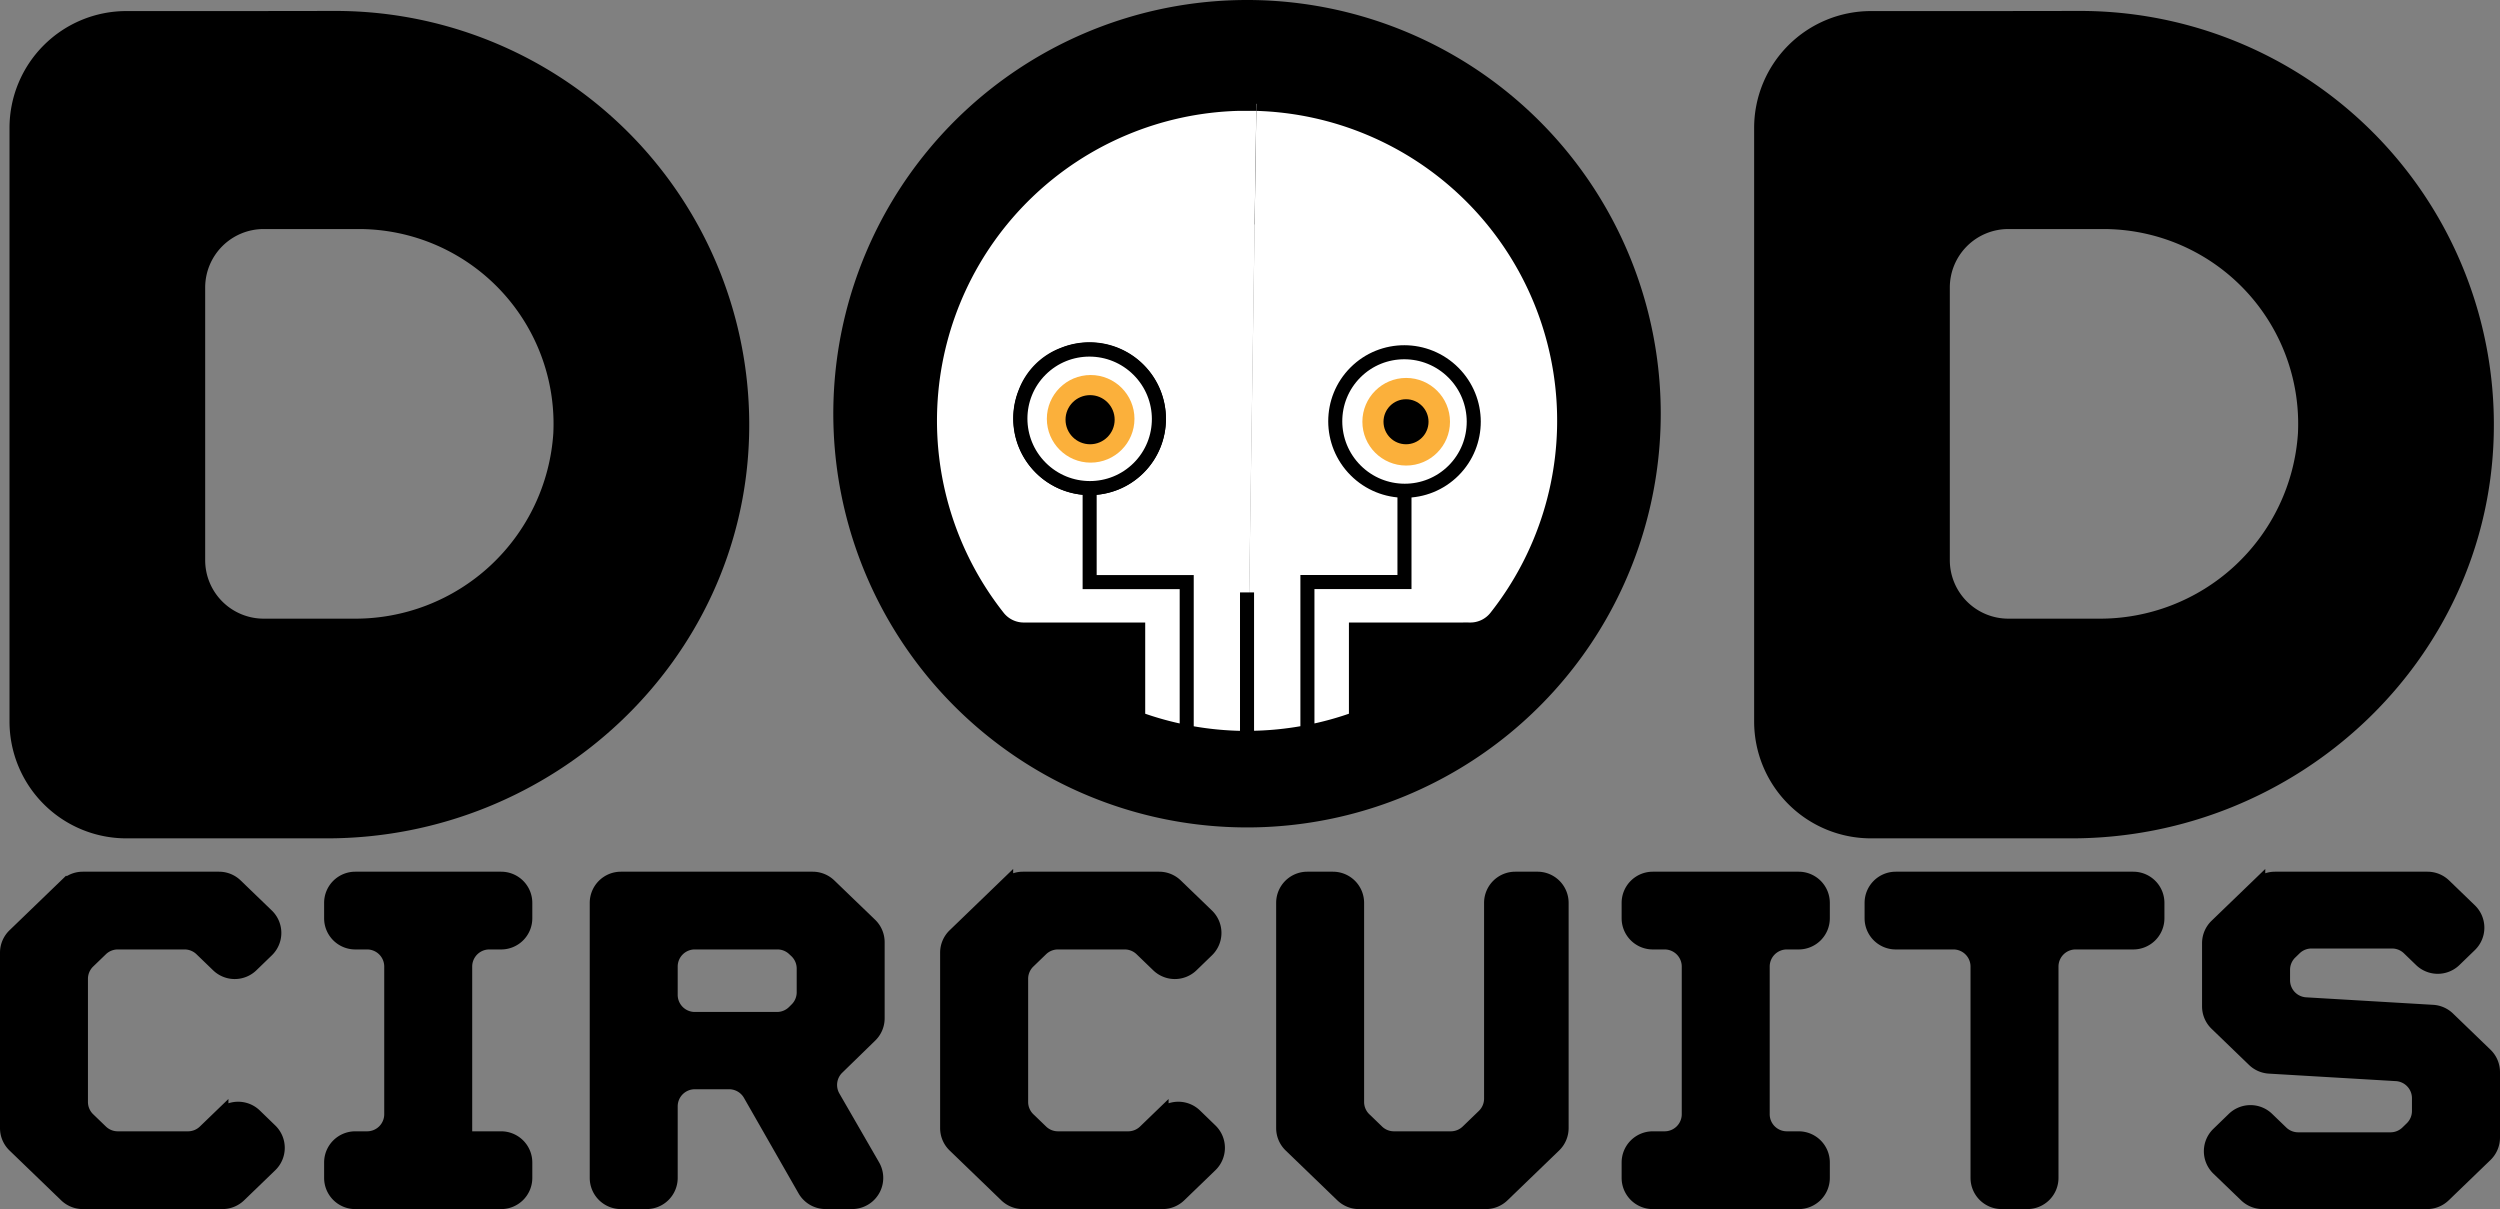 <svg id="Calque_1" data-name="Calque 1" xmlns="http://www.w3.org/2000/svg" viewBox="0 0 178.003 86.088"><rect x="0" y="0" width="178.003" height="86.088" fill="#808080" stroke="none"/><defs><style>.cls-1,.cls-2,.cls-4{stroke:#000;}.cls-1,.cls-2,.cls-3,.cls-4{stroke-miterlimit:10;}.cls-2{fill:#fff;}.cls-3{fill:#fbb03b;stroke:#fbb03b;}.cls-4{fill:none;}</style></defs><path d="M78.331,243.367l-6.508.009H63.438a8.32,8.32,0,0,0-8.32,8.32V293.96a8.32,8.32,0,0,0,8.32,8.32h14.28c16.05,0,29.618-12.584,30.058-28.628A29.458,29.458,0,0,0,78.331,243.367Zm1.259,43.27H73.216a4.166,4.166,0,0,1-4.166-4.166V263.063a4.167,4.167,0,0,1,4.166-4.167h3.7l3.065,0a13.873,13.873,0,0,1,13.857,14.543A14.131,14.131,0,0,1,79.59,286.637Z" transform="translate(-54.441 -242.588)"/><path d="M202.551,243.367l-6.507.009h-8.386a8.32,8.32,0,0,0-8.32,8.32V293.96a8.32,8.32,0,0,0,8.32,8.32h14.28c16.051,0,29.618-12.584,30.058-28.628A29.457,29.457,0,0,0,202.551,243.367Zm1.26,43.27h-6.374a4.167,4.167,0,0,1-4.167-4.166V263.063a4.167,4.167,0,0,1,4.167-4.167h3.7l3.065,0a13.872,13.872,0,0,1,13.856,14.543A14.129,14.129,0,0,1,203.811,286.637Z" transform="translate(-54.441 -242.588)"/><path d="M143.231,242.588a29.457,29.457,0,1,0,29.457,29.456A29.456,29.456,0,0,0,143.231,242.588Zm0,42.943a13.487,13.487,0,1,1,13.487-13.487A13.487,13.487,0,0,1,143.231,285.531Z" transform="translate(-54.441 -242.588)"/><path class="cls-1" d="M87.562,311.409v12.23h2.562a1.719,1.719,0,0,1,1.718,1.719v1.1a1.719,1.719,0,0,1-1.718,1.719H79.737a1.719,1.719,0,0,1-1.718-1.719v-1.1a1.719,1.719,0,0,1,1.718-1.719h.844a1.718,1.718,0,0,0,1.718-1.718V311.409a1.719,1.719,0,0,0-1.718-1.719h-.844a1.718,1.718,0,0,1-1.718-1.718v-1.1a1.718,1.718,0,0,1,1.718-1.718H90.124a1.718,1.718,0,0,1,1.718,1.718v1.1a1.718,1.718,0,0,1-1.718,1.718H89.28A1.719,1.719,0,0,0,87.562,311.409Z" transform="translate(-54.441 -242.588)"/><path class="cls-1" d="M111.733,327.31l-3.887-6.8a1.717,1.717,0,0,0-1.492-.866h-2.442a1.718,1.718,0,0,0-1.718,1.718v5.095a1.719,1.719,0,0,1-1.718,1.719H98.65a1.719,1.719,0,0,1-1.719-1.719V306.872a1.719,1.719,0,0,1,1.719-1.718h13.656a1.72,1.72,0,0,1,1.193.482l2.905,2.8a1.721,1.721,0,0,1,.525,1.237v5.417a1.714,1.714,0,0,1-.52,1.231l-2.347,2.286a1.719,1.719,0,0,0-.289,2.09l2.826,4.9a1.718,1.718,0,0,1-1.488,2.577h-1.886A1.719,1.719,0,0,1,111.733,327.31Zm-7.821-12.169h5.853a1.717,1.717,0,0,0,1.211-.5l.183-.182a1.716,1.716,0,0,0,.508-1.219v-1.688a1.718,1.718,0,0,0-.544-1.254l-.154-.144a1.714,1.714,0,0,0-1.175-.465h-5.882a1.719,1.719,0,0,0-1.718,1.719v2.014A1.718,1.718,0,0,0,103.912,315.141Z" transform="translate(-54.441 -242.588)"/><path class="cls-1" d="M140.63,325.552l-2.219,2.142a1.72,1.72,0,0,1-1.193.482h-9.945a1.72,1.72,0,0,1-1.193-.482l-3.676-3.548a1.716,1.716,0,0,1-.525-1.236V310.42a1.716,1.716,0,0,1,.525-1.236l3.676-3.548a1.72,1.72,0,0,1,1.193-.482h9.7a1.718,1.718,0,0,1,1.193.482l2.219,2.141a1.719,1.719,0,0,1,0,2.473l-1.1,1.065a1.717,1.717,0,0,1-2.386,0l-1.185-1.143a1.718,1.718,0,0,0-1.193-.482h-4.752a1.718,1.718,0,0,0-1.193.482l-.905.874a1.72,1.72,0,0,0-.525,1.236v8.766a1.72,1.72,0,0,0,.525,1.236l.905.873a1.714,1.714,0,0,0,1.193.482h5a1.715,1.715,0,0,0,1.193-.482l1.184-1.143a1.72,1.72,0,0,1,2.387,0l1.1,1.066A1.717,1.717,0,0,1,140.63,325.552Z" transform="translate(-54.441 -242.588)"/><path class="cls-1" d="M165.629,306.872V322.91a1.72,1.72,0,0,1-.525,1.236l-3.676,3.548a1.718,1.718,0,0,1-1.193.482H151.2a1.718,1.718,0,0,1-1.193-.482l-3.677-3.548a1.716,1.716,0,0,1-.525-1.236V306.872a1.718,1.718,0,0,1,1.718-1.718h1.826a1.718,1.718,0,0,1,1.718,1.718v14.176a1.716,1.716,0,0,0,.525,1.236l.905.873a1.714,1.714,0,0,0,1.193.482h4.05a1.716,1.716,0,0,0,1.194-.482l1.15-1.11a1.717,1.717,0,0,0,.525-1.237V306.872a1.719,1.719,0,0,1,1.719-1.718h1.58A1.718,1.718,0,0,1,165.629,306.872Z" transform="translate(-54.441 -242.588)"/><path class="cls-1" d="M179.946,311.409v10.512a1.718,1.718,0,0,0,1.718,1.718h.844a1.719,1.719,0,0,1,1.719,1.719v1.1a1.719,1.719,0,0,1-1.719,1.719H172.122a1.719,1.719,0,0,1-1.719-1.719v-1.1a1.719,1.719,0,0,1,1.719-1.719h.844a1.718,1.718,0,0,0,1.718-1.718V311.409a1.719,1.719,0,0,0-1.718-1.719h-.844a1.719,1.719,0,0,1-1.719-1.718v-1.1a1.719,1.719,0,0,1,1.719-1.718h10.386a1.719,1.719,0,0,1,1.719,1.718v1.1a1.719,1.719,0,0,1-1.719,1.718h-.844A1.719,1.719,0,0,0,179.946,311.409Z" transform="translate(-54.441 -242.588)"/><path class="cls-1" d="M206.332,309.69h-4.106a1.719,1.719,0,0,0-1.718,1.719v15.048a1.719,1.719,0,0,1-1.719,1.719h-1.826a1.719,1.719,0,0,1-1.718-1.719V311.409a1.719,1.719,0,0,0-1.718-1.719H189.42a1.718,1.718,0,0,1-1.718-1.718v-1.1a1.718,1.718,0,0,1,1.718-1.718h16.912a1.719,1.719,0,0,1,1.719,1.718v1.1A1.719,1.719,0,0,1,206.332,309.69Z" transform="translate(-54.441 -242.588)"/><path class="cls-1" d="M231.944,318.918v4.668a1.721,1.721,0,0,1-.525,1.237l-2.976,2.871a1.718,1.718,0,0,1-1.193.482h-11.7a1.72,1.72,0,0,1-1.193-.482l-1.973-1.9a1.719,1.719,0,0,1,0-2.473l1.1-1.066a1.718,1.718,0,0,1,2.386,0l1.009.973a1.718,1.718,0,0,0,1.193.482h6.576a1.72,1.72,0,0,0,1.194-.482l.309-.3a1.72,1.72,0,0,0,.524-1.237v-.91a1.715,1.715,0,0,0-.525-1.236h0a1.715,1.715,0,0,0-1.092-.479l-9.045-.534a1.718,1.718,0,0,1-1.092-.479l-2.666-2.573a1.72,1.72,0,0,1-.525-1.236v-4.5a1.721,1.721,0,0,1,.525-1.237l2.976-2.871a1.718,1.718,0,0,1,1.193-.482h10.855a1.722,1.722,0,0,1,1.194.482l1.832,1.769a1.717,1.717,0,0,1,0,2.473l-1.1,1.065a1.72,1.72,0,0,1-2.387,0l-.868-.838a1.718,1.718,0,0,0-1.193-.482h-5.734a1.719,1.719,0,0,0-1.194.482l-.309.3a1.719,1.719,0,0,0-.524,1.236v.741a1.717,1.717,0,0,0,.525,1.237h0a1.72,1.72,0,0,0,1.092.479l9.045.534a1.718,1.718,0,0,1,1.092.479l2.666,2.573A1.719,1.719,0,0,1,231.944,318.918Z" transform="translate(-54.441 -242.588)"/><path class="cls-1" d="M73.692,325.552l-2.219,2.142a1.718,1.718,0,0,1-1.193.482H60.336a1.718,1.718,0,0,1-1.193-.482l-3.677-3.548a1.716,1.716,0,0,1-.525-1.236V310.42a1.716,1.716,0,0,1,.525-1.236l3.677-3.548a1.718,1.718,0,0,1,1.193-.482h9.7a1.718,1.718,0,0,1,1.193.482l2.219,2.141a1.719,1.719,0,0,1,0,2.473l-1.1,1.065a1.717,1.717,0,0,1-2.386,0l-1.184-1.143a1.72,1.72,0,0,0-1.194-.482H62.827a1.72,1.72,0,0,0-1.194.482l-.905.874a1.72,1.72,0,0,0-.525,1.236v8.766a1.72,1.72,0,0,0,.525,1.236l.905.873a1.716,1.716,0,0,0,1.194.482h5a1.714,1.714,0,0,0,1.193-.482l1.185-1.143a1.719,1.719,0,0,1,2.386,0l1.1,1.066A1.717,1.717,0,0,1,73.692,325.552Z" transform="translate(-54.441 -242.588)"/><path class="cls-2" d="M143.231,295.13m.665-45.147-1.329,0a22.57,22.57,0,0,0-17.046,36.559,2.32,2.32,0,0,0,1.822.87h8.138v6.347a22.39,22.39,0,0,0,3.455.953V284.034h-6.911V277.34a4.956,4.956,0,0,1-4.593-6.785,4.631,4.631,0,0,1,2.74-2.74,4.941,4.941,0,1,1,1.853,9.525v6.694h6.911v10.683a22.679,22.679,0,0,0,4.295.413" transform="translate(-54.441 -242.588)"/><ellipse class="cls-2" cx="132.025" cy="272.409" rx="4.922" ry="4.939" transform="translate(-208.371 -69.51) rotate(-44.987)"/><ellipse class="cls-2" cx="154.519" cy="272.557" rx="4.922" ry="4.939" transform="translate(-201.891 -53.564) rotate(-44.987)"/><path class="cls-2" d="M143.231,295.125h0a22.682,22.682,0,0,0,4.3-.413V284.029h6.91v-6.694h0v6.694h-6.91v10.683a22.421,22.421,0,0,0,3.455-.953v-6.347h8.137a2.319,2.319,0,0,0,1.822-.87A22.569,22.569,0,0,0,143.9,249.983" transform="translate(-54.441 -242.588)"/><ellipse class="cls-2" cx="154.444" cy="272.598" rx="4.922" ry="4.939" transform="translate(-201.943 -53.605) rotate(-44.987)"/><circle class="cls-3" cx="100.122" cy="30.029" r="2.619"/><circle class="cls-3" cx="77.656" cy="29.821" r="2.619"/><circle cx="77.616" cy="29.883" r="1.749"/><circle cx="100.11" cy="30.029" r="1.603"/><line class="cls-4" x1="88.79" y1="52.542" x2="88.79" y2="42.181"/></svg>